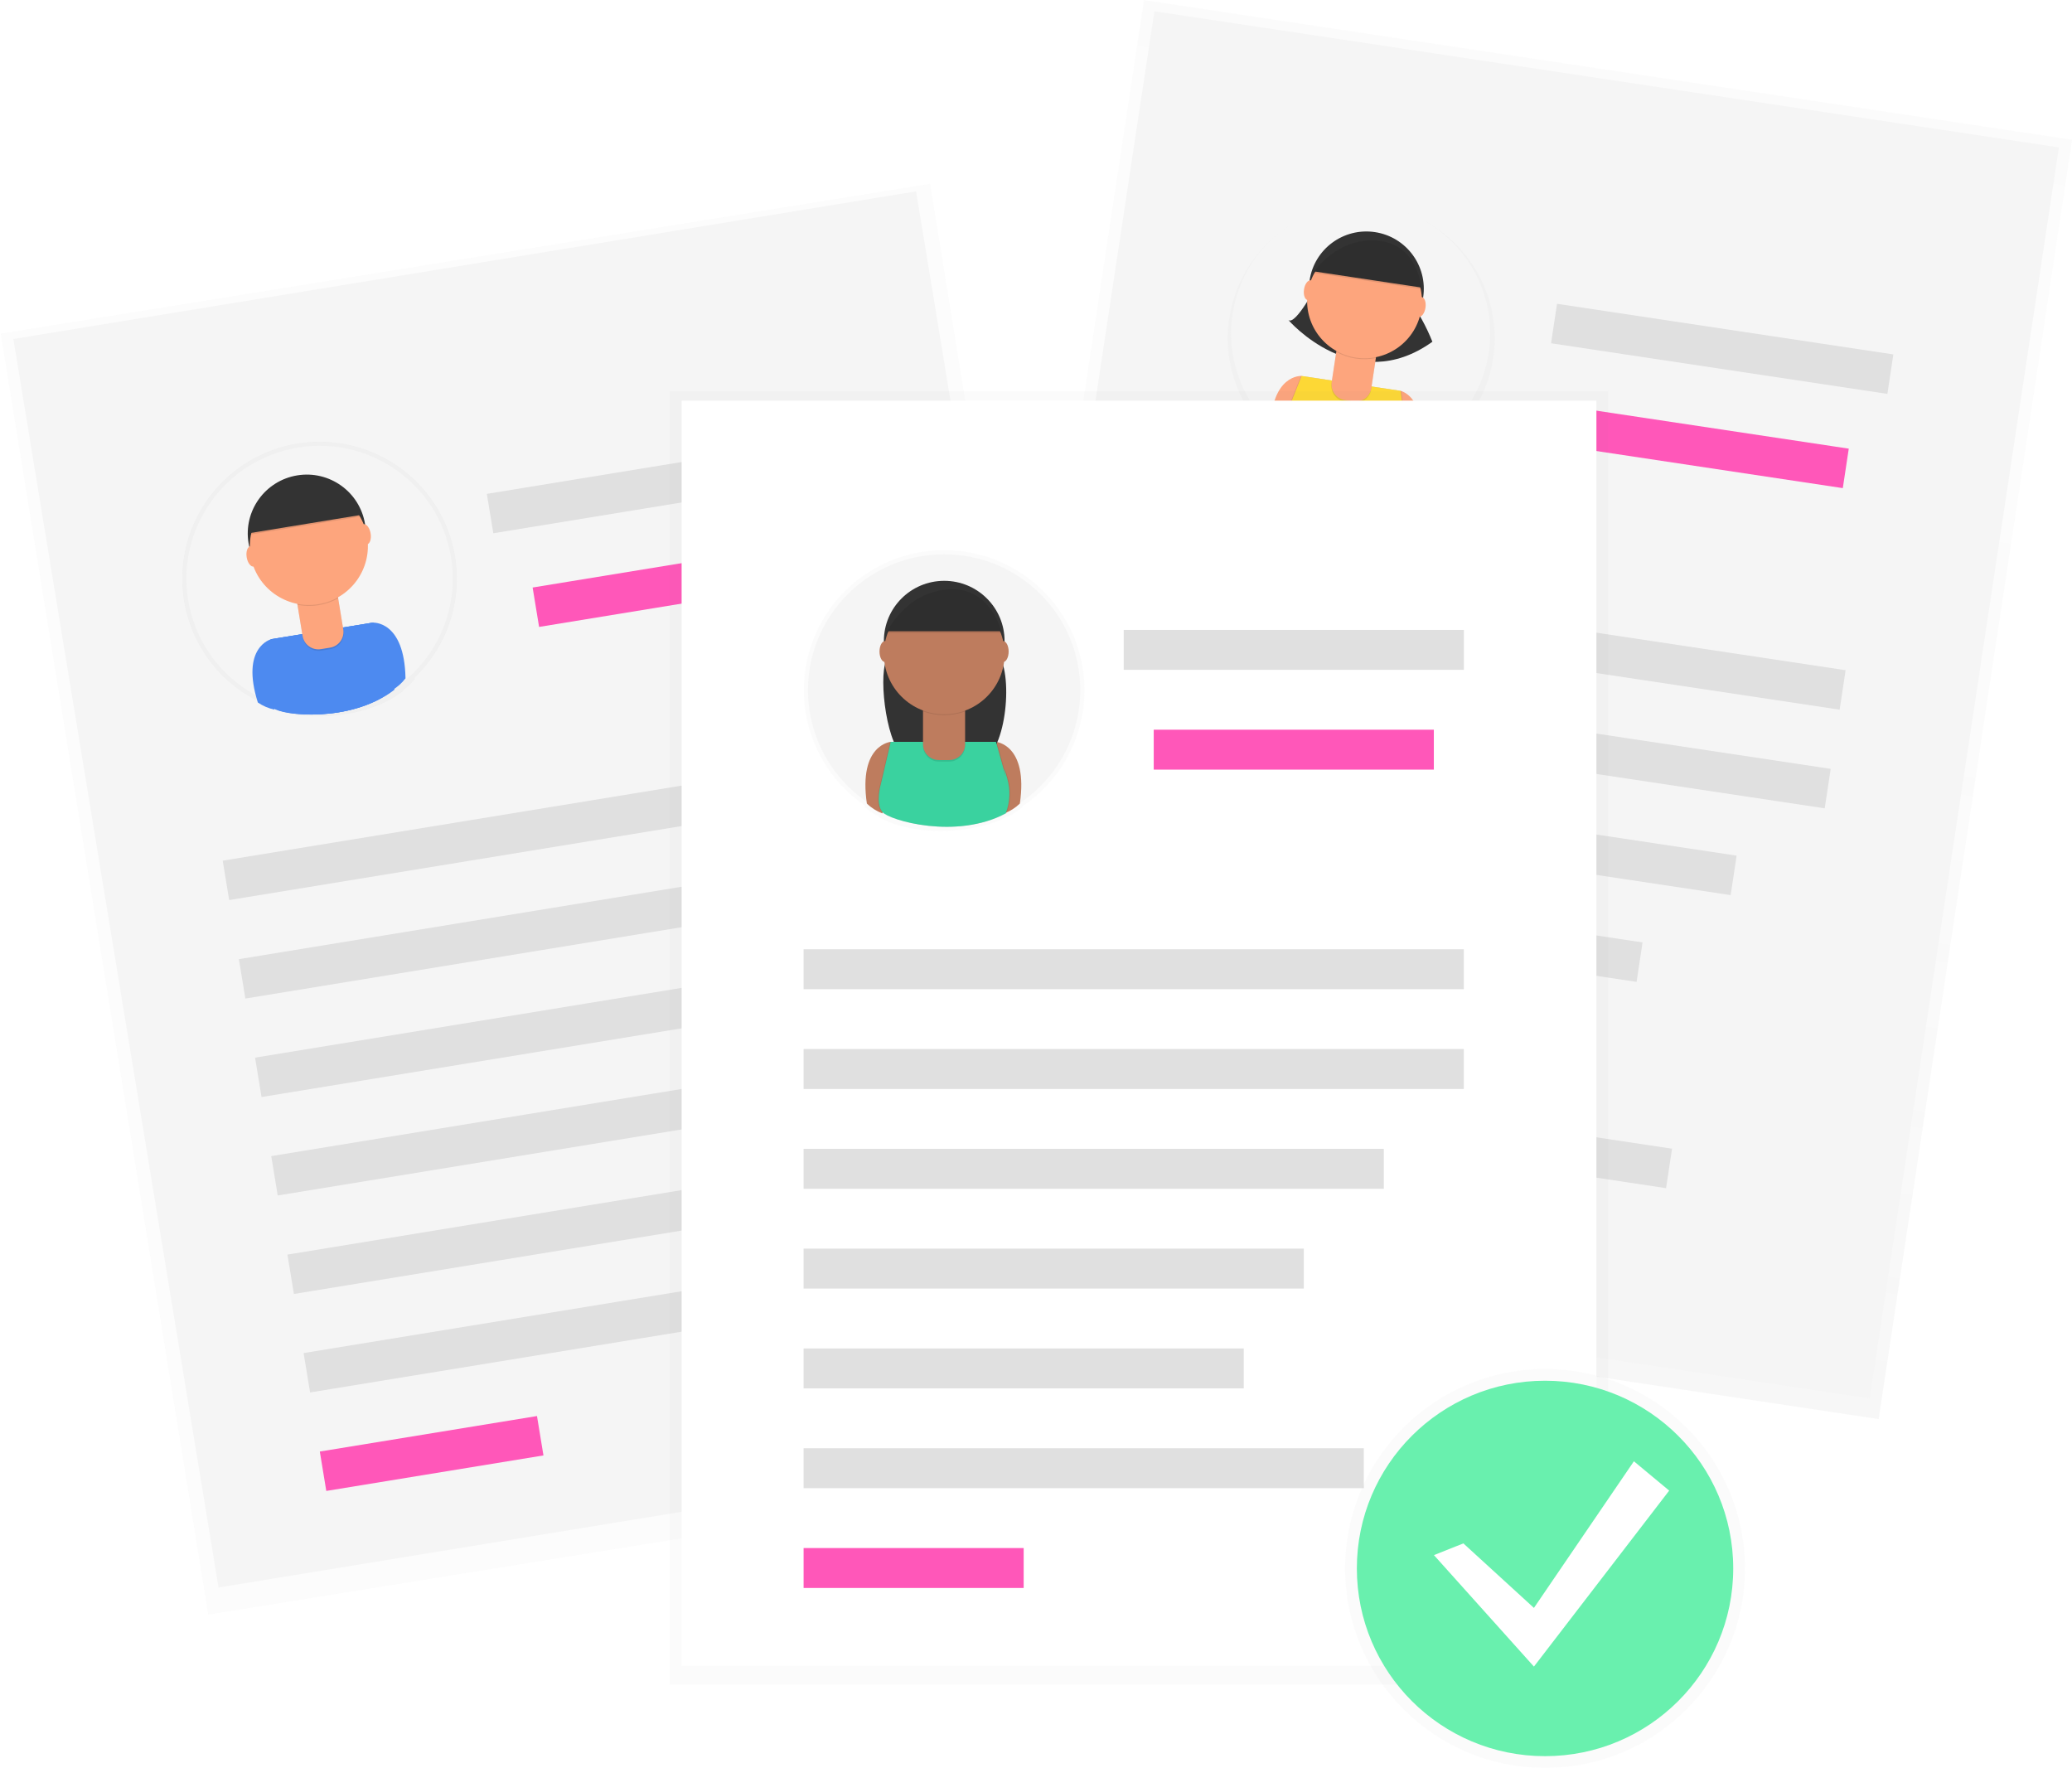 <svg width="143" height="122" viewBox="0 0 143 122" fill="none" xmlns="http://www.w3.org/2000/svg">
<g clip-path="url(#clip0)">
<g opacity="0.5">
<path opacity="0.5" d="M78.952 0.004L65.598 88.289L129.656 97.929L143.01 9.644L78.952 0.004Z" fill="url(#paint0_linear)"/>
</g>
<path d="M79.669 0.777L66.61 87.11L129.038 96.506L142.097 10.172L79.669 0.777Z" fill="#F5F5F5"/>
<path d="M127.376 46.25L82.319 39.469L81.907 42.193L126.964 48.974L127.376 46.25Z" fill="#E0E0E0"/>
<path d="M126.346 53.058L81.289 46.277L80.877 49.002L125.934 55.782L126.346 53.058Z" fill="#E0E0E0"/>
<path d="M130.671 24.458L107.459 20.965L107.047 23.689L130.259 27.182L130.671 24.458Z" fill="#E0E0E0"/>
<path d="M127.594 30.961L108.478 28.084L108.066 30.808L127.182 33.685L127.594 30.961Z" fill="#FF57B9"/>
<path d="M119.854 59.047L80.258 53.087L79.846 55.812L119.442 61.771L119.854 59.047Z" fill="#E0E0E0"/>
<path d="M113.361 65.035L79.227 59.898L78.815 62.622L112.949 67.759L113.361 65.035Z" fill="#E0E0E0"/>
<path d="M108.236 71.228L78.197 66.707L77.785 69.431L107.824 73.952L108.236 71.228Z" fill="#E0E0E0"/>
<path d="M115.397 79.27L77.167 73.517L76.755 76.241L114.985 81.994L115.397 79.27Z" fill="#E0E0E0"/>
<path d="M91.157 82.586L76.139 80.326L75.727 83.05L90.745 85.31L91.157 82.586Z" fill="#FF57B9"/>
<g opacity="0.5">
<path opacity="0.5" d="M103.06 24.712C103.297 23.142 103.123 21.538 102.554 20.056C101.986 18.574 101.042 17.264 99.815 16.253C98.588 15.242 97.12 14.566 95.553 14.289C93.987 14.012 92.375 14.145 90.875 14.674C89.374 15.203 88.037 16.11 86.993 17.308C85.949 18.505 85.233 19.952 84.915 21.507C84.598 23.062 84.689 24.673 85.181 26.182C85.673 27.692 86.548 29.049 87.721 30.12C87.721 30.134 87.721 30.148 87.721 30.161C87.975 30.492 88.293 30.769 88.655 30.977L88.673 30.938C89.044 31.367 90.753 32.221 92.818 32.526H92.864C94.172 32.725 95.626 32.708 96.975 32.221C96.975 32.221 96.99 32.199 97.014 32.156C97.353 32.055 97.674 31.901 97.963 31.698L97.992 31.597C99.333 30.944 100.495 29.977 101.378 28.778C102.26 27.578 102.838 26.183 103.06 24.712Z" fill="url(#paint1_linear)"/>
</g>
<path d="M102.746 24.336C103.482 19.466 100.122 14.923 95.239 14.188C90.357 13.453 85.802 16.806 85.066 21.675C84.329 26.545 87.69 31.089 92.572 31.824C97.454 32.558 102.009 29.206 102.746 24.336Z" fill="#F5F5F5"/>
<path d="M89.831 25.943C89.831 25.943 87.705 25.798 87.677 29.709C87.924 30.029 88.232 30.297 88.583 30.497L90.372 26.675L89.831 25.943Z" fill="#FDA57D"/>
<path d="M96.666 26.973C96.666 26.973 98.746 27.462 97.611 31.206C97.281 31.44 96.907 31.606 96.512 31.695L95.932 27.517L96.666 26.973Z" fill="#FDA57D"/>
<path d="M90.871 19.686C90.871 19.686 89.428 22.445 88.923 22.089C88.923 22.089 93.512 27.428 98.857 23.583C98.442 22.544 97.902 21.558 97.251 20.647L90.871 19.686Z" fill="#333333"/>
<path d="M98.22 20.515C98.546 18.357 97.057 16.343 94.893 16.018C92.729 15.692 90.71 17.178 90.384 19.336C90.057 21.494 91.547 23.508 93.711 23.834C95.874 24.159 97.893 22.674 98.22 20.515Z" fill="#333333"/>
<path opacity="0.1" d="M96.625 26.966L89.79 25.939L88.74 28.57C88.74 28.57 88.174 29.775 88.557 30.401C88.939 31.028 93.101 32.944 96.57 31.706C96.959 31.021 97.111 30.227 97.005 29.447C96.833 28.119 96.928 29.343 96.928 29.343L96.625 26.966Z" fill="black"/>
<path opacity="0.1" d="M96.717 26.981L89.881 25.953L88.833 28.582C88.833 28.582 88.267 29.788 88.65 30.414C89.033 31.041 93.194 32.957 96.663 31.719C97.052 31.034 97.205 30.24 97.098 29.46C96.926 28.132 97.021 29.356 97.021 29.356L96.717 26.981Z" fill="black"/>
<path d="M96.666 26.972L89.831 25.945L88.781 28.576C88.781 28.576 88.215 29.781 88.598 30.408C88.98 31.034 93.142 32.951 96.611 31.713C96.999 31.027 97.152 30.234 97.046 29.453C96.874 28.126 96.969 29.349 96.969 29.349L96.666 26.972Z" fill="#FDD835"/>
<path opacity="0.1" d="M92.267 24.005L95.002 24.416L94.629 26.877C94.586 27.165 94.43 27.424 94.195 27.597C93.96 27.77 93.666 27.843 93.377 27.799L92.817 27.715C92.529 27.672 92.269 27.515 92.096 27.281C91.923 27.047 91.85 26.754 91.894 26.466L92.266 24.004L92.267 24.005Z" fill="black"/>
<path d="M92.281 23.904L95.015 24.315L94.643 26.777C94.599 27.064 94.443 27.323 94.208 27.496C93.973 27.669 93.679 27.742 93.39 27.698L92.832 27.614C92.544 27.571 92.284 27.415 92.111 27.181C91.938 26.946 91.865 26.653 91.908 26.365L92.281 23.904Z" fill="#FDA57D"/>
<path opacity="0.1" d="M92.23 24.289C93.061 24.75 94.03 24.899 94.962 24.708L95.013 24.374L92.279 23.963L92.23 24.289Z" fill="black"/>
<path d="M98.091 21.363C98.418 19.205 96.928 17.191 94.765 16.865C92.601 16.54 90.582 18.025 90.256 20.184C89.929 22.342 91.419 24.356 93.582 24.681C95.746 25.007 97.765 23.521 98.091 21.363Z" fill="#FDA57D"/>
<path d="M90.643 18.722L98.117 19.846C98.117 19.846 97.933 16.747 95.08 16.507C92.226 16.267 90.643 18.722 90.643 18.722Z" fill="#333333"/>
<path d="M90.724 20.082C90.781 19.706 90.665 19.376 90.464 19.346C90.263 19.315 90.054 19.596 89.997 19.973C89.94 20.35 90.056 20.68 90.257 20.71C90.458 20.74 90.667 20.459 90.724 20.082Z" fill="#FDA57D"/>
<path d="M98.38 21.235C98.437 20.859 98.32 20.529 98.119 20.498C97.918 20.468 97.709 20.749 97.652 21.126C97.595 21.503 97.712 21.833 97.913 21.863C98.114 21.893 98.323 21.612 98.38 21.235Z" fill="#FDA57D"/>
<path opacity="0.1" d="M90.632 18.823L98.105 19.947C98.105 19.947 97.922 16.848 95.068 16.608C92.215 16.369 90.632 18.823 90.632 18.823Z" fill="black"/>
<g opacity="0.5">
<path opacity="0.5" d="M64.189 12.688L0.054 23.027L14.375 111.419L78.511 101.079L64.189 12.688Z" fill="url(#paint2_linear)"/>
</g>
<path d="M63.225 13.205L0.922 23.393L15.082 109.553L77.385 99.365L63.225 13.205Z" fill="#F5F5F5"/>
<path d="M60.337 52.041L15.37 59.394L15.817 62.112L60.783 54.759L60.337 52.041Z" fill="#E0E0E0"/>
<path d="M61.453 58.837L16.487 66.19L16.933 68.909L61.9 61.556L61.453 58.837Z" fill="#E0E0E0"/>
<path d="M56.764 30.294L33.599 34.081L34.046 36.8L57.211 33.012L56.764 30.294Z" fill="#E0E0E0"/>
<path d="M55.836 37.424L36.759 40.544L37.206 43.263L56.283 40.143L55.836 37.424Z" fill="#FF57B9"/>
<path d="M57.121 66.524L17.604 72.986L18.05 75.705L57.568 69.243L57.121 66.524Z" fill="#E0E0E0"/>
<path d="M52.786 74.21L18.72 79.781L19.167 82.499L53.233 76.929L52.786 74.21Z" fill="#E0E0E0"/>
<path d="M49.816 81.675L19.837 86.578L20.284 89.296L50.262 84.394L49.816 81.675Z" fill="#E0E0E0"/>
<path d="M59.108 87.134L20.954 93.373L21.401 96.091L59.555 89.852L59.108 87.134Z" fill="#E0E0E0"/>
<path d="M37.061 97.719L22.072 100.169L22.519 102.888L37.507 100.437L37.061 97.719Z" fill="#FF57B9"/>
<g opacity="0.5">
<path opacity="0.5" d="M31.404 38.407C31.139 36.797 30.461 35.283 29.435 34.012C28.41 32.741 27.072 31.756 25.552 31.154C24.032 30.552 22.381 30.352 20.761 30.575C19.14 30.798 17.605 31.435 16.305 32.425C15.005 33.415 13.984 34.724 13.341 36.224C12.698 37.724 12.456 39.365 12.638 40.987C12.819 42.608 13.419 44.155 14.378 45.477C15.336 46.799 16.622 47.85 18.109 48.53L18.122 48.571C18.476 48.813 18.873 48.982 19.293 49.07V49.026C19.792 49.329 21.734 49.628 23.852 49.275H23.898C25.241 49.058 26.657 48.582 27.823 47.682C27.823 47.682 27.823 47.656 27.839 47.607C28.139 47.401 28.403 47.149 28.622 46.86C28.622 46.823 28.622 46.787 28.622 46.752C29.73 45.691 30.562 44.376 31.047 42.922C31.531 41.468 31.654 39.919 31.404 38.407Z" fill="url(#paint3_linear)"/>
</g>
<path d="M23.543 48.979C28.552 48.16 31.946 43.446 31.125 38.45C30.304 33.454 25.578 30.068 20.569 30.887C15.561 31.706 12.166 36.42 12.987 41.416C13.808 46.412 18.534 49.798 23.543 48.979Z" fill="#F5F5F5"/>
<path d="M18.711 44.114C18.711 44.114 16.585 44.644 17.795 48.478C18.138 48.714 18.524 48.88 18.932 48.967L19.473 44.664L18.711 44.114Z" fill="#4D8AF0"/>
<path d="M25.723 42.968C25.723 42.968 27.913 42.79 27.986 46.813C27.736 47.142 27.423 47.419 27.066 47.628L25.175 43.723L25.723 42.968Z" fill="#4D8AF0"/>
<path d="M21.832 40.824C24.052 40.461 25.556 38.372 25.192 36.157C24.829 33.943 22.734 32.442 20.514 32.805C18.294 33.168 16.789 35.258 17.153 37.472C17.517 39.687 19.612 41.187 21.832 40.824Z" fill="#333333"/>
<path d="M25.682 42.974L18.67 44.116L18.475 47.021C18.475 47.021 18.312 48.38 18.876 48.871C19.44 49.362 24.128 49.928 27.119 47.618C27.283 46.825 27.181 46.001 26.83 45.271C26.241 44.026 26.72 45.193 26.72 45.193L25.682 42.974Z" fill="#4D8AF0"/>
<path d="M25.775 42.959L18.763 44.101L18.569 47.006C18.569 47.006 18.405 48.365 18.969 48.856C19.533 49.347 24.222 49.913 27.213 47.603C27.376 46.81 27.275 45.986 26.923 45.256C26.334 44.012 26.814 45.178 26.814 45.178L25.775 42.959Z" fill="#4D8AF0"/>
<path d="M25.723 42.968L18.711 44.11L18.516 47.02C18.516 47.02 18.353 48.378 18.917 48.869C19.481 49.36 24.169 49.926 27.16 47.617C27.324 46.824 27.222 45.999 26.871 45.269C26.282 44.025 26.761 45.191 26.761 45.191L25.723 42.968Z" fill="#4D8AF0"/>
<path opacity="0.1" d="M20.482 41.44L23.287 40.981L23.707 43.536C23.754 43.823 23.685 44.117 23.515 44.354C23.344 44.59 23.087 44.749 22.799 44.797L22.165 44.9C21.877 44.947 21.582 44.878 21.345 44.709C21.108 44.539 20.948 44.282 20.901 43.995L20.481 41.44L20.482 41.44Z" fill="black"/>
<path d="M20.466 41.336L23.27 40.877L23.69 43.432C23.737 43.719 23.668 44.014 23.498 44.25C23.328 44.487 23.07 44.646 22.782 44.693L22.148 44.797C21.86 44.844 21.565 44.775 21.328 44.605C21.091 44.435 20.931 44.178 20.884 43.891L20.464 41.336L20.466 41.336Z" fill="#FDA57D"/>
<path opacity="0.1" d="M20.534 41.739C21.493 41.929 22.489 41.769 23.34 41.289L23.283 40.945L20.479 41.405L20.534 41.739Z" fill="black"/>
<path d="M21.976 41.695C24.196 41.332 25.701 39.242 25.337 37.028C24.973 34.813 22.878 33.313 20.658 33.676C18.438 34.039 16.933 36.128 17.297 38.343C17.661 40.557 19.756 42.058 21.976 41.695Z" fill="#FDA57D"/>
<path opacity="0.1" d="M17.237 36.895L24.905 35.642C24.905 35.642 23.743 32.66 20.878 33.333C18.013 34.005 17.237 36.895 17.237 36.895Z" fill="black"/>
<path d="M17.22 36.792L24.894 35.538C24.894 35.538 23.731 32.556 20.866 33.228C18.001 33.9 17.22 36.792 17.22 36.792Z" fill="#333333"/>
<path d="M17.514 39.098C17.722 39.065 17.839 38.723 17.776 38.335C17.713 37.947 17.494 37.66 17.287 37.693C17.079 37.727 16.962 38.068 17.025 38.456C17.088 38.844 17.307 39.132 17.514 39.098Z" fill="#FDA57D"/>
<path d="M25.319 37.573C25.526 37.539 25.642 37.198 25.579 36.812C25.515 36.425 25.296 36.139 25.089 36.173C24.882 36.206 24.766 36.547 24.83 36.934C24.893 37.321 25.113 37.607 25.319 37.573Z" fill="#FDA57D"/>
<g opacity="0.5">
<path opacity="0.5" d="M111.001 26.99H46.218V116.274H111.001V26.99Z" fill="url(#paint4_linear)"/>
</g>
<path d="M110.177 27.648H47.042V114.958H110.177V27.648Z" fill="white"/>
<g opacity="0.5">
<path opacity="0.5" d="M55.474 47.625C55.474 45.957 55.907 44.317 56.731 42.865C57.555 41.413 58.741 40.199 60.175 39.341C61.609 38.482 63.242 38.009 64.914 37.966C66.585 37.923 68.24 38.313 69.716 39.098C71.192 39.882 72.439 41.034 73.336 42.442C74.234 43.85 74.75 45.466 74.836 47.132C74.921 48.798 74.573 50.457 73.825 51.949C73.076 53.441 71.953 54.715 70.565 55.645V55.688C70.249 55.99 69.876 56.228 69.466 56.386L69.454 56.343C69.001 56.731 67.091 57.353 64.896 57.346H64.849C63.459 57.346 61.951 57.102 60.623 56.386C60.623 56.386 60.611 56.36 60.593 56.312C60.257 56.154 59.948 55.944 59.679 55.688L59.665 55.578C58.372 54.691 57.315 53.503 56.585 52.118C55.855 50.732 55.473 49.19 55.474 47.625Z" fill="url(#paint5_linear)"/>
</g>
<path d="M65.159 56.997C70.349 56.997 74.555 52.801 74.555 47.624C74.555 42.448 70.349 38.252 65.159 38.252C59.97 38.252 55.763 42.448 55.763 47.624C55.763 52.801 59.97 56.997 65.159 56.997Z" fill="#F5F5F5"/>
<path d="M61.473 51.195C61.473 51.195 59.235 51.376 59.827 55.454C60.134 55.748 60.496 55.978 60.893 56.131L62.152 51.879L61.473 51.195Z" fill="#BE7C5E"/>
<path d="M68.739 51.195C68.739 51.195 70.978 51.376 70.386 55.454C70.079 55.748 69.716 55.978 69.319 56.131L68.065 51.866L68.739 51.195Z" fill="#BE7C5E"/>
<path d="M61.57 44.525C61.57 44.525 61.398 45.026 61.153 45.605C60.62 46.871 61.228 51.735 62.504 52.254C63.934 52.836 65.817 53.208 67.771 52.497C69.47 51.879 69.993 46.343 68.793 44.993C68.652 44.83 68.505 44.679 68.351 44.525H61.57Z" fill="#333333"/>
<path d="M65.166 48.391C67.466 48.391 69.331 46.531 69.331 44.237C69.331 41.942 67.466 40.082 65.166 40.082C62.865 40.082 61.001 41.942 61.001 44.237C61.001 46.531 62.865 48.391 65.166 48.391Z" fill="#333333"/>
<path opacity="0.1" d="M68.696 51.195H61.431L60.752 54.094C60.752 54.094 60.353 55.436 60.849 56.027C61.344 56.617 65.972 57.96 69.373 56.123C69.67 55.35 69.704 54.501 69.47 53.707C69.082 52.355 69.373 53.611 69.373 53.611L68.696 51.195Z" fill="black"/>
<path opacity="0.1" d="M68.793 51.195H61.524L60.845 54.094C60.845 54.094 60.446 55.436 60.942 56.027C61.437 56.617 66.065 57.96 69.466 56.123C69.763 55.35 69.797 54.501 69.563 53.707C69.175 52.355 69.466 53.611 69.466 53.611L68.793 51.195Z" fill="black"/>
<path d="M68.739 51.195H61.473L60.795 54.094C60.795 54.094 60.396 55.436 60.891 56.027C61.387 56.617 66.014 57.96 69.416 56.123C69.712 55.35 69.746 54.501 69.512 53.707C69.125 52.355 69.416 53.611 69.416 53.611L68.739 51.195Z" fill="#3AD29F"/>
<path opacity="0.1" d="M63.702 48.789H66.608V51.461C66.608 51.752 66.492 52.031 66.286 52.237C66.079 52.443 65.799 52.559 65.507 52.559H64.801C64.509 52.559 64.229 52.443 64.023 52.237C63.816 52.031 63.701 51.752 63.701 51.461V48.789H63.702Z" fill="black"/>
<path d="M63.702 48.682H66.608V51.353C66.608 51.645 66.492 51.924 66.286 52.13C66.079 52.336 65.799 52.451 65.507 52.451H64.801C64.509 52.451 64.229 52.336 64.023 52.13C63.816 51.924 63.701 51.645 63.701 51.353V48.682H63.702Z" fill="#BE7C5E"/>
<path opacity="0.1" d="M63.707 49.092C64.645 49.439 65.675 49.439 66.613 49.092V48.737H63.707V49.092Z" fill="black"/>
<path d="M65.166 49.293C67.466 49.293 69.331 47.433 69.331 45.139C69.331 42.844 67.466 40.984 65.166 40.984C62.865 40.984 61.001 42.844 61.001 45.139C61.001 47.433 62.865 49.293 65.166 49.293Z" fill="#BE7C5E"/>
<path d="M61.182 43.561H69.126C69.126 43.561 68.448 40.361 65.445 40.567C62.443 40.772 61.182 43.561 61.182 43.561Z" fill="#333333"/>
<path d="M61.087 45.687C61.301 45.687 61.475 45.362 61.475 44.962C61.475 44.562 61.301 44.238 61.087 44.238C60.873 44.238 60.7 44.562 60.7 44.962C60.7 45.362 60.873 45.687 61.087 45.687Z" fill="#BE7C5E"/>
<path d="M69.225 45.687C69.439 45.687 69.612 45.362 69.612 44.962C69.612 44.562 69.439 44.238 69.225 44.238C69.01 44.238 68.837 44.562 68.837 44.962C68.837 45.362 69.01 45.687 69.225 45.687Z" fill="#BE7C5E"/>
<path opacity="0.1" d="M61.182 43.667H69.126C69.126 43.667 68.448 40.467 65.445 40.673C62.443 40.878 61.182 43.667 61.182 43.667Z" fill="black"/>
<path d="M101.027 65.507H55.46V68.262H101.027V65.507Z" fill="#E0E0E0"/>
<path d="M101.027 72.394H55.46V75.149H101.027V72.394Z" fill="#E0E0E0"/>
<path d="M101.029 43.47H77.555V46.225H101.029V43.47Z" fill="#E0E0E0"/>
<path d="M98.957 50.356H79.625V53.111H98.957V50.356Z" fill="#FF57B9"/>
<path d="M95.505 79.28H55.46V82.035H95.505V79.28Z" fill="#E0E0E0"/>
<path d="M89.981 86.167H55.46V88.922H89.981V86.167Z" fill="#E0E0E0"/>
<path d="M85.839 93.055H55.46V95.81H85.839V93.055Z" fill="#E0E0E0"/>
<path d="M94.123 99.942H55.46V102.697H94.123V99.942Z" fill="#E0E0E0"/>
<path d="M70.649 106.829H55.46V109.584H70.649V106.829Z" fill="#FF57B9"/>
<g opacity="0.5">
<path opacity="0.5" d="M106.631 122.002C114.253 122.002 120.432 115.839 120.432 108.236C120.432 100.634 114.253 94.471 106.631 94.471C99.01 94.471 92.831 100.634 92.831 108.236C92.831 115.839 99.01 122.002 106.631 122.002Z" fill="url(#paint6_linear)"/>
</g>
<path d="M106.631 121.191C113.804 121.191 119.619 115.391 119.619 108.236C119.619 101.082 113.804 95.282 106.631 95.282C99.459 95.282 93.644 101.082 93.644 108.236C93.644 115.391 99.459 121.191 106.631 121.191Z" fill="#69F0AE"/>
<path d="M100.995 106.507L105.865 110.96L112.764 100.841L115.2 102.865L105.865 115.009L98.965 107.318L100.995 106.507Z" fill="white"/>
</g>
<defs>
<linearGradient id="paint0_linear" x1="97.627" y1="93.109" x2="110.915" y2="4.814" gradientUnits="userSpaceOnUse">
<stop stop-color="#808080" stop-opacity="0.25"/>
<stop offset="0.54" stop-color="#808080" stop-opacity="0.12"/>
<stop offset="1" stop-color="#808080" stop-opacity="0.1"/>
</linearGradient>
<linearGradient id="paint1_linear" x1="10801.2" y1="13523.8" x2="11112.4" y2="11455.7" gradientUnits="userSpaceOnUse">
<stop stop-color="#808080" stop-opacity="0.25"/>
<stop offset="0.54" stop-color="#808080" stop-opacity="0.12"/>
<stop offset="1" stop-color="#808080" stop-opacity="0.1"/>
</linearGradient>
<linearGradient id="paint2_linear" x1="35982.1" y1="29148.1" x2="28181.4" y2="-19240.9" gradientUnits="userSpaceOnUse">
<stop stop-color="#808080" stop-opacity="0.25"/>
<stop offset="0.54" stop-color="#808080" stop-opacity="0.12"/>
<stop offset="1" stop-color="#808080" stop-opacity="0.1"/>
</linearGradient>
<linearGradient id="paint3_linear" x1="7423.38" y1="-729.292" x2="7067.91" y2="-2903.13" gradientUnits="userSpaceOnUse">
<stop stop-color="#808080" stop-opacity="0.25"/>
<stop offset="0.54" stop-color="#808080" stop-opacity="0.12"/>
<stop offset="1" stop-color="#808080" stop-opacity="0.1"/>
</linearGradient>
<linearGradient id="paint4_linear" x1="31188.1" y1="63672.3" x2="31188.1" y2="14800.8" gradientUnits="userSpaceOnUse">
<stop stop-color="#808080" stop-opacity="0.25"/>
<stop offset="0.54" stop-color="#808080" stop-opacity="0.12"/>
<stop offset="1" stop-color="#808080" stop-opacity="0.1"/>
</linearGradient>
<linearGradient id="paint5_linear" x1="9842.65" y1="8326.39" x2="9842.65" y2="6022.65" gradientUnits="userSpaceOnUse">
<stop stop-color="#808080" stop-opacity="0.25"/>
<stop offset="0.54" stop-color="#808080" stop-opacity="0.12"/>
<stop offset="1" stop-color="#808080" stop-opacity="0.1"/>
</linearGradient>
<linearGradient id="paint6_linear" x1="18090.1" y1="20685.6" x2="18090.1" y2="16039.3" gradientUnits="userSpaceOnUse">
<stop stop-color="#808080" stop-opacity="0.25"/>
<stop offset="0.54" stop-color="#808080" stop-opacity="0.12"/>
<stop offset="1" stop-color="#808080" stop-opacity="0.1"/>
</linearGradient>
<clipPath id="clip0">
<rect width="143" height="122" fill="white"/>
</clipPath>
</defs>
</svg>
